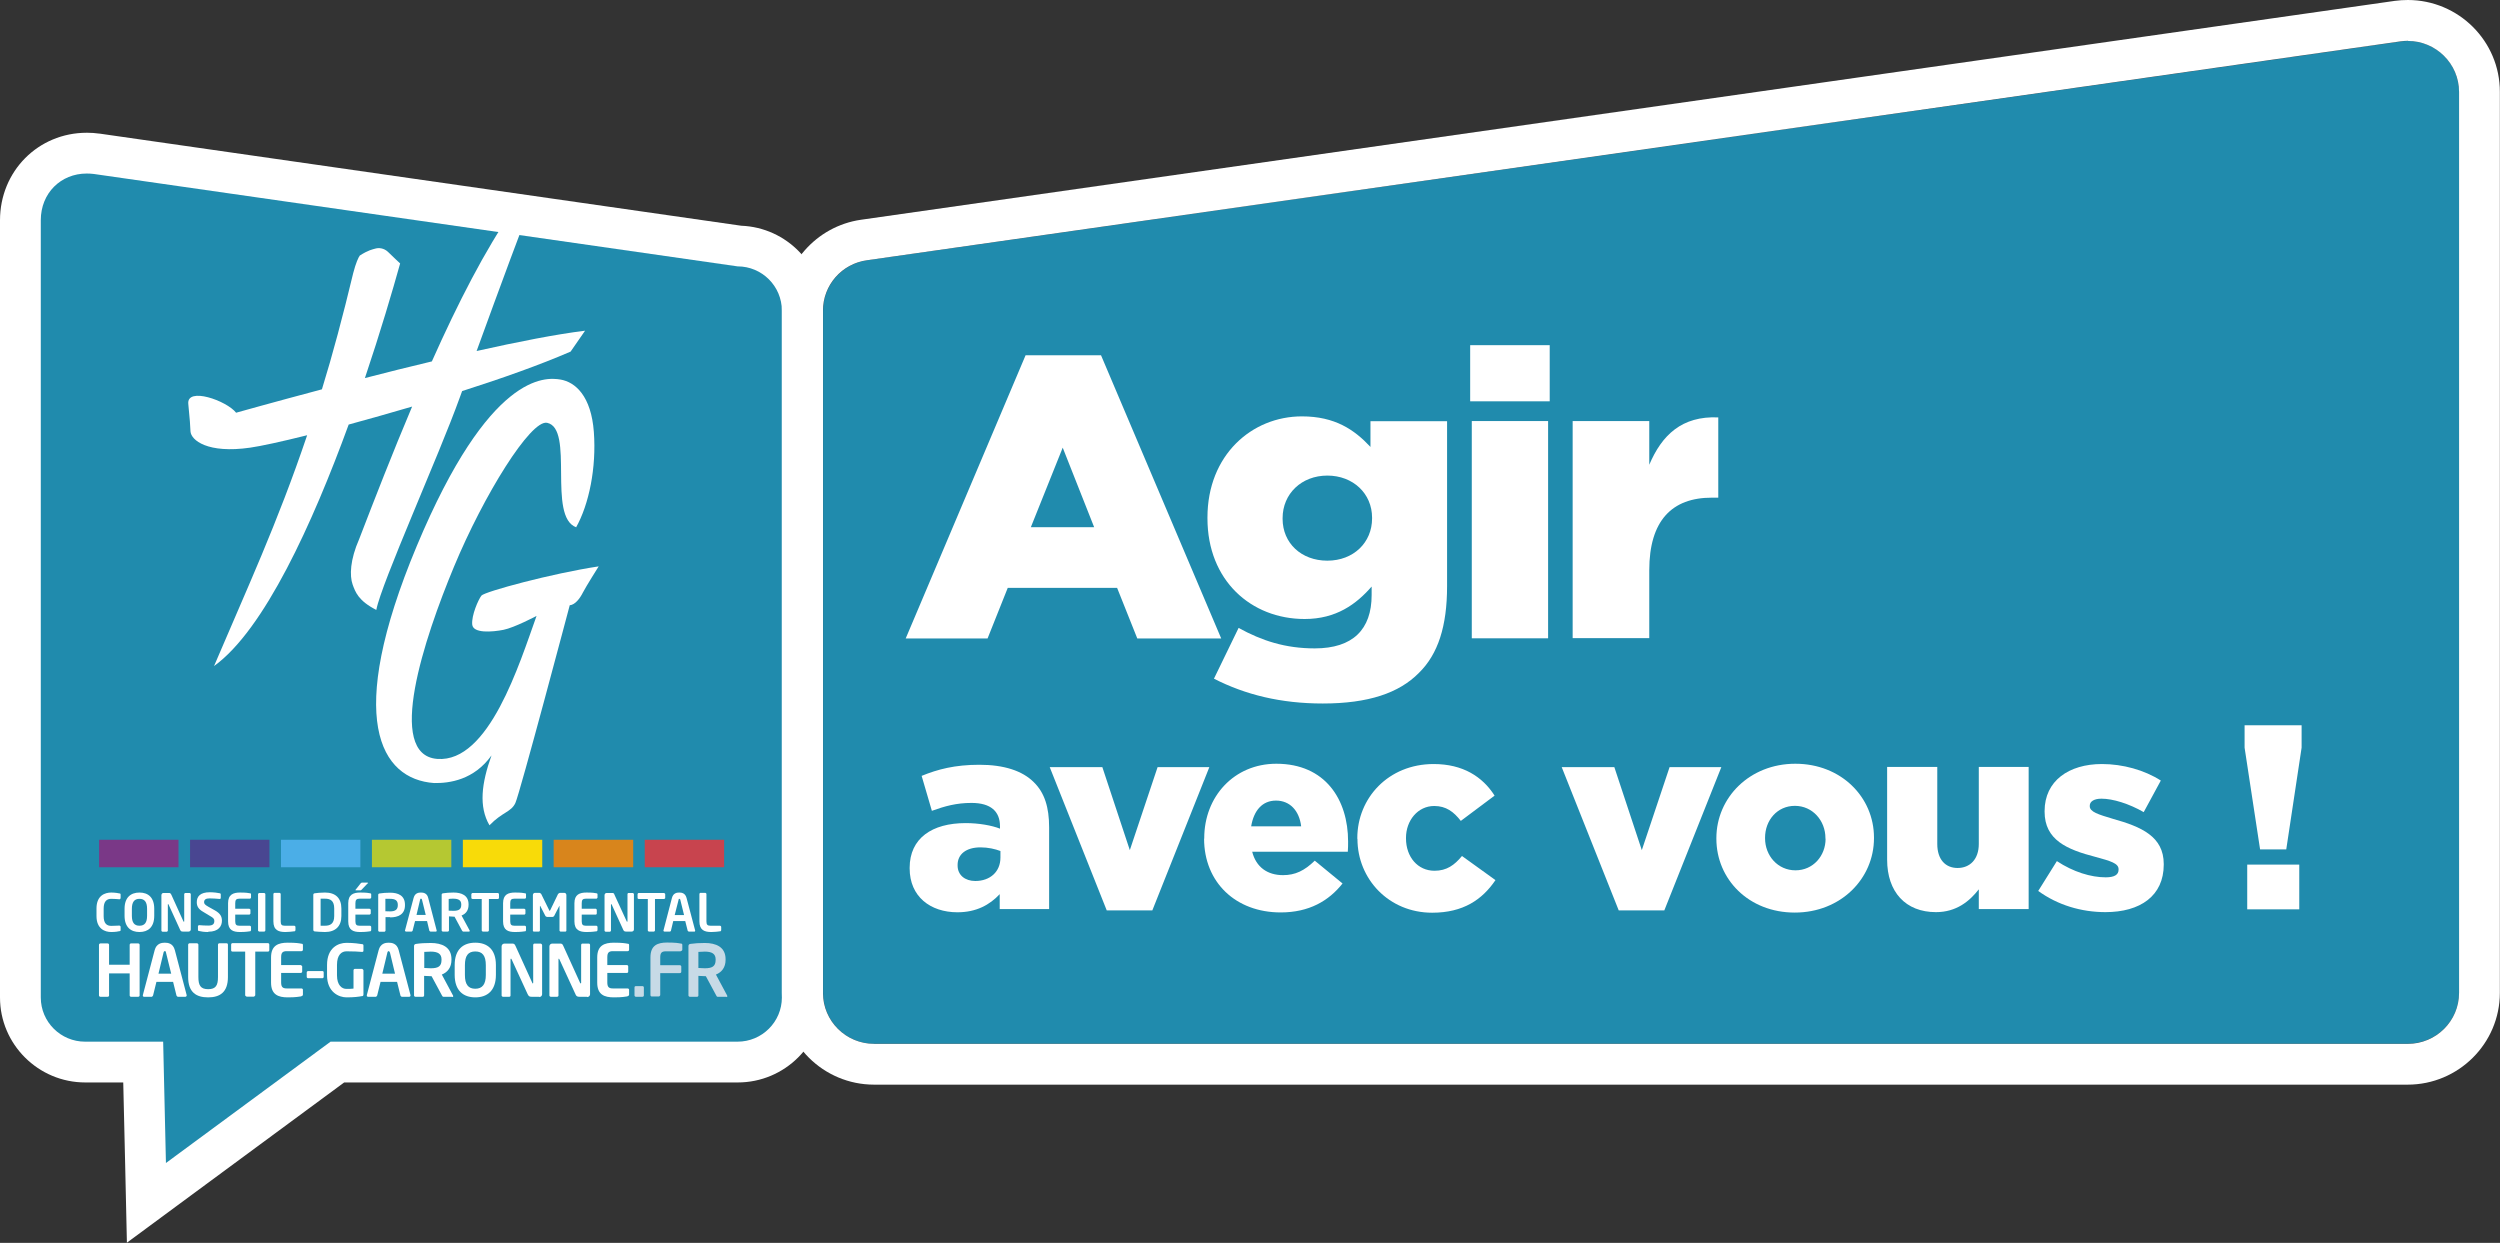 <?xml version="1.0" encoding="UTF-8"?>
<svg id="Calque_2" data-name="Calque 2" xmlns="http://www.w3.org/2000/svg" viewBox="0 0 171 85.01">
  <rect x="0" y="0" width="171" height="85.01" fill="#333333" stroke="none"/>
  <defs>
    <style>
      .cls-1 {
        fill: #fff;
      }

      .cls-2 {
        fill: #c8444e;
      }

      .cls-3 {
        fill: #f8db09;
      }

      .cls-4 {
        fill: #d8851c;
      }

      .cls-5 {
        fill: #c7dae6;
      }

      .cls-6 {
        fill: #208bad;
      }

      .cls-7 {
        fill: #4baee7;
      }

      .cls-8 {
        fill: #b5c832;
      }

      .cls-9 {
        fill: #494691;
      }

      .cls-10 {
        fill: #7a3887;
      }
    </style>
  </defs>
  <g id="Calque_1-2" data-name="Calque 1">
    <g>
      <path class="cls-1" d="m5.94,9.08c-3.33,0-5.94,2.63-5.94,5.99v53.16c0,3.2,2.62,5.81,5.83,5.81h2.6l.13,5.57.12,5.39,4.35-3.21,10.51-7.75h26.92c3.22,0,5.84-2.61,5.84-5.81V21.25c0-3.13-2.49-5.69-5.6-5.81L6.82,9.14h-.02c-.28-.04-.57-.06-.85-.06"/>
      <path class="cls-6" d="m5.94,11.87c.16,0,.32.01.48.03l44.03,6.32c1.67,0,3.03,1.35,3.03,3.03v46.98c0,1.67-1.36,3.02-3.03,3.02h-27.84l-11.26,8.3-.19-8.3h-5.34c-1.67,0-3.03-1.35-3.03-3.02V15.06c0-1.85,1.37-3.19,3.14-3.19Z"/>
      <path class="cls-6" d="m59.8,71.39h104.89c1.94,0,3.51-1.56,3.51-3.49V6.29c0-2.13-1.89-3.76-4-3.45l-104.89,14.96c-1.73.25-3.01,1.72-3.01,3.45v46.66c0,1.93,1.57,3.49,3.51,3.49"/>
      <path class="cls-1" d="m164.7,2.8c1.9,0,3.5,1.54,3.5,3.49v61.62c0,1.93-1.57,3.49-3.51,3.49H59.8c-1.94,0-3.51-1.56-3.51-3.49V21.25c0-1.74,1.28-3.21,3.01-3.45L164.19,2.83c.17-.02.34-.04.51-.04m0-2.79c-.3,0-.6.02-.9.06L58.9,15.03c-3.09.44-5.42,3.11-5.42,6.22v46.66c0,3.46,2.83,6.28,6.31,6.28h104.89c3.48,0,6.31-2.82,6.31-6.28V6.29C171,2.82,168.17,0,164.69,0"/>
      <path class="cls-1" d="m39.4,36.08c.89-1.58,1.4-4.09,1.22-6.53-.18-2.45-1.26-3.42-2.29-3.59-1.04-.17-4.86-.47-9.82,11.38-4.96,11.85-2.49,15.96,1.18,16.22,1.05.02,2.73-.21,3.93-1.89-.69,1.92-.88,3.51-.14,4.78.89-.92,1.47-.89,1.77-1.52.3-.63,3.72-13.53,3.72-13.53.36-.03.69-.45.9-.87.21-.41,1.08-1.79,1.08-1.79-3.18.48-7.81,1.73-8.02,2-.21.27-.69,1.35-.63,1.98.06.62,1.38.51,2.14.36.75-.15,2.26-.95,2.26-.95-1.17,3.26-3.25,10.05-6.79,9.78-3.55-.27-.9-8.23,1.14-13.14,2.04-4.91,5.25-10.08,6.37-9.85,1.89.39,0,6.43,2,7.15"/>
      <path class="cls-1" d="m8.17,63.69c-.05.02-.28.06-.56.06-.43,0-1.01-.21-1.01-1.09v-.52c0-.9.59-1.09,1.01-1.09.28,0,.51.05.56.06.05,0,.08.02.08.08v.24s-.02.08-.07.08h-.02c-.12-.01-.36-.03-.55-.03-.3,0-.52.16-.52.67v.52c0,.49.21.66.52.66.19,0,.43-.02.55-.02h.02s.07.03.07.08v.23c0,.05-.03.07-.08.08"/>
      <path class="cls-1" d="m9.54,63.75c-.59,0-1.02-.33-1.02-1.11v-.48c0-.78.43-1.11,1.02-1.11s1.01.33,1.01,1.11v.48c0,.79-.43,1.11-1.01,1.11Zm.52-1.59c0-.46-.17-.68-.52-.68s-.52.22-.52.68v.48c0,.47.17.68.52.68s.52-.21.52-.68v-.48Z"/>
      <path class="cls-1" d="m12.89,63.72h-.36c-.09,0-.16,0-.21-.12l-.79-1.73s-.02-.03-.02-.03c-.02,0-.03,0-.03.03v1.79s-.03.07-.07.07h-.3s-.07-.03-.07-.07v-2.43c0-.08.06-.15.13-.15h.39c.07,0,.11.02.16.12l.83,1.83s.02.02.03.02c0,0,.02-.01.02-.03v-1.87s.03-.07.07-.07h.31s.07.04.07.07v2.43c0,.08-.07.14-.15.14"/>
      <path class="cls-1" d="m14.24,63.75c-.27,0-.47-.03-.63-.07-.04,0-.07-.03-.07-.07v-.26s.03-.07.07-.07c.15.02.51.03.64.03.32,0,.41-.12.41-.32,0-.13-.06-.21-.3-.34l-.48-.29c-.33-.19-.42-.4-.42-.65,0-.39.23-.68.9-.68.24,0,.56.04.68.07.03,0,.06.03.06.07v.26s-.02.06-.06.06c-.24-.02-.48-.04-.71-.04-.26,0-.37.09-.37.26,0,.11.06.18.29.31l.43.24c.4.22.5.44.5.72,0,.36-.22.75-.93.75"/>
      <path class="cls-1" d="m17.1,63.7c-.11.01-.25.05-.68.05-.47,0-.82-.12-.82-.73v-1.24c0-.6.36-.73.82-.73.42,0,.57.03.68.05.06.01.07.02.07.08v.22s-.03.07-.07.07h-.73c-.21,0-.28.08-.28.31v.38h.97s.07.04.07.07v.26s-.04.07-.07.07h-.97v.46c0,.23.08.3.28.3h.73s.07.03.07.08v.23s-.02.06-.07.08"/>
      <path class="cls-1" d="m18.08,63.72h-.35s-.08-.03-.08-.07v-2.5s.04-.07.08-.07h.35s.07.04.07.07v2.5s-.03.07-.07.07Z"/>
      <path class="cls-1" d="m20.13,63.7c-.11.02-.42.05-.61.05-.46,0-.82-.12-.82-.73v-1.88s.03-.07.07-.07h.36s.07.04.07.07v1.88c0,.23.07.3.28.3h.66s.07.03.07.08v.23s-.02.06-.07.08"/>
      <path class="cls-1" d="m22.23,63.75c-.26,0-.6-.03-.7-.04-.06-.01-.1-.04-.1-.11v-2.39c0-.07.03-.1.1-.11.1-.02.45-.05.7-.05.72,0,1.12.38,1.12,1.09v.52c0,.7-.41,1.09-1.12,1.09m.63-1.61c0-.54-.27-.67-.63-.67h-.3v1.85c.07,0,.17,0,.3,0,.35,0,.63-.13.63-.66v-.52h0Z"/>
      <path class="cls-1" d="m25.32,63.7c-.12.01-.26.05-.68.05-.47,0-.82-.12-.82-.73v-1.24c0-.6.36-.73.82-.73.43,0,.57.03.68.05.05.01.07.02.07.08v.22s-.04.07-.07.07h-.73c-.2,0-.28.08-.28.31v.38h.97s.08.04.08.07v.26s-.04.07-.08.07h-.97v.46c0,.23.08.3.28.3h.73s.07.03.07.08v.23s-.02.06-.07.08m-.17-3.29l-.42.44s-.04.04-.08.04h-.31s-.03-.01-.03-.02,0-.02.02-.03l.34-.43s.05-.05.09-.05h.38s.04.02.04.03c0,0,0,.02-.02.03"/>
      <path class="cls-1" d="m26.69,62.73c-.1,0-.24,0-.32,0v.93s-.03.07-.07.07h-.36s-.07-.03-.07-.07v-2.45c0-.07.04-.09.11-.1.19-.03.44-.05.7-.05.55,0,1.02.19,1.02.83v.03c0,.63-.47.83-1.02.83m.53-.86c0-.3-.18-.41-.53-.41-.08,0-.25,0-.32,0v.85c.06,0,.25.01.32.01.39,0,.53-.15.53-.43v-.03h0Z"/>
      <path class="cls-1" d="m29.82,63.72h-.38s-.06-.03-.07-.05l-.16-.67h-.82l-.17.67s-.04.05-.07.05h-.38s-.07-.02-.07-.05v-.02l.59-2.23c.09-.34.34-.37.5-.37s.42.03.5.37l.58,2.23v.02s-.02.06-.06.06Zm-.96-2.2s-.02-.05-.06-.05-.05,0-.06.05l-.25,1.06h.63l-.26-1.06Z"/>
      <path class="cls-1" d="m32.1,63.72h-.43s-.05-.03-.07-.07l-.51-.95h-.06c-.09,0-.23-.01-.32-.02v.97s-.03.07-.07.07h-.36s-.07-.03-.07-.07v-2.45c0-.07.04-.09.11-.1.19-.03.44-.05.7-.05.55,0,1.03.19,1.03.81v.03c0,.38-.19.62-.48.73l.56,1.04s0,.02,0,.02c0,.03-.02.04-.05.04m-.53-1.86c0-.27-.18-.39-.54-.39-.08,0-.25,0-.32.02v.8c.05,0,.25.01.32.01.37,0,.54-.1.54-.41v-.03h0Z"/>
      <path class="cls-1" d="m34.06,61.49h-.62v2.16s-.03.07-.07.07h-.35s-.07-.03-.07-.07v-2.16h-.63s-.08-.02-.08-.06v-.28s.04-.07.08-.07h1.74s.07.04.07.07v.28s-.03.06-.07.06Z"/>
      <path class="cls-1" d="m35.91,63.7c-.11.01-.26.05-.68.05-.47,0-.82-.12-.82-.73v-1.24c0-.6.35-.73.82-.73.43,0,.57.03.68.05.06.01.07.02.07.08v.22s-.03.07-.07.07h-.73c-.21,0-.28.08-.28.31v.38h.97s.07.04.07.07v.26s-.03.07-.07.07h-.97v.46c0,.23.08.3.28.3h.73s.07.03.07.08v.23s-.01.06-.07.08"/>
      <path class="cls-1" d="m38.69,63.72h-.36s-.06-.03-.06-.07v-1.65s0-.04,0-.04c0,0-.01,0-.02.02l-.35.68s-.06.06-.11.06h-.36s-.09-.02-.12-.06l-.35-.68v-.02s-.03,0-.03.04v1.65s-.02.07-.06.07h-.36s-.06-.01-.06-.05v-2.45c0-.08.06-.15.14-.15h.29c.06,0,.11.04.14.08l.54,1.1s.02.05.02.05c.03,0,.04-.02.06-.05l.53-1.1s.08-.08.14-.08h.29c.08,0,.14.07.14.15v2.45s-.02.05-.06.05"/>
      <path class="cls-1" d="m40.8,63.7c-.12.01-.26.05-.68.05-.46,0-.83-.12-.83-.73v-1.24c0-.6.36-.73.83-.73.43,0,.57.03.68.05.05.01.07.02.07.08v.22s-.04.07-.07.07h-.73c-.21,0-.28.08-.28.31v.38h.97s.06.04.06.07v.26s-.02.07-.06.07h-.97v.46c0,.23.08.3.28.3h.73s.07.03.07.08v.23s-.02.06-.07.08"/>
      <path class="cls-1" d="m43.21,63.72h-.36c-.09,0-.17,0-.22-.12l-.79-1.73s-.02-.03-.04-.03c0,0-.01,0-.01.03v1.79s-.03.07-.07.07h-.3s-.07-.03-.07-.07v-2.43c0-.08.06-.15.14-.15h.39c.08,0,.12.02.15.12l.84,1.83.02.02s.03-.01.03-.03v-1.87s.02-.07.06-.07h.31s.07.04.07.07v2.43c0,.08-.07.14-.15.14"/>
      <path class="cls-1" d="m45.42,61.49h-.62v2.16s-.03.07-.07.07h-.35s-.07-.03-.07-.07v-2.16h-.63s-.07-.02-.07-.06v-.28s.03-.07.07-.07h1.74s.08.04.08.07v.28s-.03.06-.08.06Z"/>
      <path class="cls-1" d="m47.49,63.72h-.38s-.06-.03-.07-.05l-.17-.67h-.82l-.16.67s-.03.05-.07.05h-.38s-.06-.02-.06-.05v-.02l.58-2.23c.09-.34.34-.37.5-.37s.41.03.5.37l.59,2.23v.02s-.02.06-.06.06m-.96-2.2s-.02-.05-.06-.05c-.04,0-.05,0-.05.05l-.27,1.06h.64l-.26-1.06Z"/>
      <path class="cls-1" d="m49.26,63.7c-.1.02-.42.05-.6.05-.47,0-.82-.12-.82-.73v-1.88s.03-.07.06-.07h.35s.07.04.07.07v1.88c0,.23.07.3.28.3h.66s.07.03.07.08v.23s-.02.06-.07.08"/>
      <path class="cls-1" d="m9.45,68.18h-.49c-.05,0-.09-.05-.09-.09v-1.51h-1.41v1.51c0,.05-.04.09-.1.09h-.49c-.06,0-.1-.05-.1-.09v-3.46c0-.06.05-.1.1-.1h.49c.06,0,.1.04.1.1v1.36h1.41v-1.36c0-.06.04-.1.09-.1h.49c.06,0,.1.04.1.1v3.46c0,.05-.04.09-.1.09Z"/>
      <path class="cls-1" d="m12.68,68.18h-.52s-.08-.04-.09-.09l-.23-.93h-1.14l-.23.93s-.05.09-.09.09h-.52c-.06,0-.09-.03-.09-.09,0,0,0,0,0-.02l.81-3.08c.12-.46.48-.51.69-.51s.57.04.69.51l.81,3.08s0,.02,0,.02c0,.05-.05.09-.09.09m-1.33-3.04c0-.06-.03-.08-.08-.08-.05,0-.06.02-.08.08l-.35,1.46h.87l-.36-1.46h0Z"/>
      <path class="cls-1" d="m14.23,68.22c-.8,0-1.36-.34-1.36-1.39v-2.21c0-.06.05-.1.1-.1h.49c.06,0,.11.04.11.1v2.21c0,.56.14.83.67.83s.67-.27.67-.83v-2.21c0-.06.04-.1.1-.1h.49c.06,0,.09.04.09.1v2.21c0,1.05-.56,1.39-1.35,1.39"/>
      <path class="cls-1" d="m18.32,65.09h-.86v2.99s-.05.09-.1.09h-.49s-.1-.05-.1-.09v-2.99h-.86c-.06,0-.1-.03-.1-.09v-.39c0-.06.04-.1.1-.1h2.41c.06,0,.1.04.1.1v.39c0,.05-.04.09-.1.09Z"/>
      <path class="cls-1" d="m20.62,68.15c-.16.02-.35.07-.94.07-.64,0-1.14-.18-1.14-1.01v-1.72c0-.83.5-1.01,1.14-1.01.59,0,.78.04.94.07.08,0,.1.03.1.1v.31c0,.06-.05.1-.1.1h-1c-.29,0-.39.1-.39.42v.53h1.34s.1.05.1.09v.36c0,.05-.05.09-.1.09h-1.34v.64c0,.32.1.42.39.42h1c.06,0,.1.05.1.09v.32c0,.07-.02.09-.1.11"/>
      <path class="cls-1" d="m22.05,66.91h-.97c-.06,0-.1-.04-.1-.09v-.31c0-.05.05-.09.1-.09h.97c.06,0,.09.04.09.09v.31c0,.05-.04.09-.09.09Z"/>
      <path class="cls-1" d="m24.78,68.13c-.24.05-.57.09-1.08.09s-1.33-.35-1.33-1.51v-.71c0-1.16.75-1.51,1.33-1.51.48,0,.9.06,1.07.09.06,0,.09.03.09.1v.33c0,.07-.02.1-.09.1h-.02c-.23-.02-.57-.04-1.05-.04-.33,0-.65.23-.65.93v.71c0,.7.35.93.64.93.18,0,.33,0,.49-.02v-1.25c0-.05.04-.1.09-.1h.5s.09.05.09.1v1.65c0,.07-.03.11-.09.12"/>
      <path class="cls-1" d="m28.01,68.18h-.53s-.09-.04-.09-.09l-.23-.93h-1.13l-.23.93s-.05.09-.09.09h-.53c-.05,0-.09-.03-.09-.09,0,0,0,0,0-.02l.81-3.08c.12-.46.47-.51.68-.51s.57.04.69.51l.81,3.08s0,.02,0,.02c0,.05-.04.09-.09.09m-1.33-3.04c-.02-.06-.04-.08-.08-.08s-.06.02-.08.08l-.35,1.46h.87l-.35-1.46Z"/>
      <path class="cls-1" d="m30.93,68.18h-.6c-.06,0-.07-.05-.1-.09l-.71-1.32h-.07c-.13,0-.33-.02-.44-.02v1.34c0,.05-.04.09-.09.09h-.5c-.06,0-.1-.05-.1-.09v-3.38c0-.1.06-.14.16-.15.26-.04.61-.06.98-.06.76,0,1.42.27,1.42,1.11v.04c0,.52-.26.85-.66,1.01l.77,1.44s.01.03.01.04c0,.04-.02.06-.06.06m-.74-2.58c0-.37-.24-.53-.74-.53-.1,0-.35.01-.44.02v1.1c.08,0,.36.02.44.02.51,0,.74-.13.74-.57v-.04Z"/>
      <path class="cls-1" d="m32.51,68.22c-.81,0-1.41-.45-1.41-1.54v-.67c0-1.08.59-1.53,1.41-1.53s1.41.45,1.41,1.53v.67c0,1.08-.59,1.54-1.41,1.54Zm.72-2.2c0-.65-.23-.94-.72-.94s-.71.29-.71.94v.67c0,.65.23.94.71.94s.72-.3.72-.94v-.67Z"/>
      <path class="cls-1" d="m36.89,68.18h-.5c-.12,0-.22,0-.3-.18l-1.1-2.39s-.03-.04-.03-.04c-.02,0-.04.02-.04.04v2.48c0,.05-.03.09-.09.09h-.42c-.06,0-.1-.05-.1-.09v-3.36c0-.11.09-.19.2-.19h.53c.11,0,.16.03.22.16l1.15,2.53s.02.04.02.04c.03,0,.04-.02.04-.05v-2.58c0-.06.04-.1.09-.1h.43s.09.04.09.1v3.37c0,.1-.09.19-.2.19"/>
      <path class="cls-1" d="m40.16,68.18h-.5c-.12,0-.23,0-.3-.18l-1.1-2.39s-.03-.04-.04-.04c0,0-.02.02-.02.04v2.48c0,.05-.04.09-.1.09h-.42c-.06,0-.1-.05-.1-.09v-3.36c0-.11.09-.19.2-.19h.54c.1,0,.16.03.21.16l1.15,2.53s.03.04.05.04c0,0,.02-.02.02-.05v-2.58c0-.06.04-.1.09-.1h.43c.05,0,.09.04.09.1v3.37c0,.1-.09.19-.2.19"/>
      <path class="cls-1" d="m42.93,68.15c-.16.02-.34.07-.94.07-.65,0-1.14-.18-1.14-1.01v-1.72c0-.83.5-1.01,1.14-1.01.59,0,.77.04.94.07.08,0,.1.03.1.1v.31c0,.06-.04.1-.1.1h-1c-.29,0-.39.1-.39.42v.53h1.34c.05,0,.09.05.09.09v.36c0,.05-.04.09-.09.09h-1.34v.64c0,.32.1.42.39.42h1c.06,0,.1.05.1.09v.32c0,.07-.02.09-.1.11"/>
      <path class="cls-10" d="m12.21,57.44h-5.43v1.88h5.43v-1.88Z"/>
      <path class="cls-9" d="m18.43,57.44h-5.43v1.88h5.43v-1.88Z"/>
      <path class="cls-7" d="m24.65,57.44h-5.43v1.88h5.43v-1.88Z"/>
      <path class="cls-8" d="m30.87,57.44h-5.43v1.88h5.43v-1.88Z"/>
      <path class="cls-3" d="m37.09,57.44h-5.43v1.88h5.43v-1.88Z"/>
      <path class="cls-4" d="m43.31,57.44h-5.44v1.88h5.44v-1.88Z"/>
      <path class="cls-2" d="m49.53,57.44h-5.43v1.88h5.43v-1.88Z"/>
      <path class="cls-5" d="m43.94,68.18h-.44c-.06,0-.1-.05-.1-.09v-.55c0-.06.04-.09.1-.09h.44c.06,0,.1.04.1.09v.55c0,.05-.04.09-.1.09Z"/>
      <path class="cls-5" d="m46.56,65.07h-1.01c-.29,0-.39.1-.39.42v.53h1.34c.06,0,.1.05.1.09v.36c0,.05-.04.09-.1.09h-1.34v1.51s-.04.09-.1.09h-.48c-.05,0-.09-.05-.09-.09v-2.59c0-.83.5-1.01,1.14-1.01.59,0,.78.04.94.07.08,0,.1.03.1.1v.31c0,.06-.05.1-.1.1"/>
      <path class="cls-5" d="m49.69,68.18h-.6c-.06,0-.08-.05-.1-.09l-.71-1.32h-.07c-.13,0-.33-.02-.44-.02v1.34c0,.05-.04.09-.09.09h-.49c-.06,0-.1-.05-.1-.09v-3.38c0-.1.06-.14.15-.15.26-.04.61-.06.97-.06.76,0,1.42.27,1.42,1.11v.04c0,.52-.26.85-.66,1.01l.77,1.44s.01.03.01.04c0,.04-.02.06-.06.06m-.74-2.58c0-.37-.24-.53-.74-.53-.1,0-.35.01-.44.02v1.1c.08,0,.36.02.44.02.5,0,.74-.13.74-.57v-.04Z"/>
      <path class="cls-1" d="m40.02,22.62c-1.96.24-4.61.76-7.42,1.39,1.5-4.13,3.4-9.26,3.64-9.77.29-.66-.7-.52-1.18.16-1.85,2.64-3.75,6.35-5.52,10.32-1.56.37-3.11.76-4.58,1.14,1.07-3.18,1.9-6.01,2.41-7.84,0,0-.58-.54-.84-.8-.28-.26-.63-.28-.84-.22-.21.06-.49.1-1.08.48-.09.12-.27.5-.45,1.2-.71,2.96-1.41,5.58-2.14,7.95-3.42.91-5.87,1.6-5.87,1.6-.65-.83-3.39-1.79-3.27-.6.12,1.2.12,1.35.15,1.88.04.6,1.17,1.53,4.08,1.11.71-.1,2.1-.4,3.9-.85-2.04,6.04-4.15,10.57-6.37,15.79,3.44-2.48,6.75-9.78,9.21-16.52,1.36-.37,2.84-.79,4.34-1.23-1.32,3.12-2.55,6.28-3.62,9.06-.63,1.43-.66,2.51-.45,3.11.19.52.39,1.11,1.62,1.74.34-1.82,4.29-10.57,5.71-14.53.05-.14.1-.29.16-.44,2.7-.86,5.32-1.79,7.42-2.7l.99-1.43h0Z"/>
      <path class="cls-1" d="m70.15,24.3h5.16l8.22,19.37h-5.74l-1.38-3.46h-7.48l-1.38,3.46h-5.6l8.2-19.37Zm4.69,11.76l-2.15-5.44-2.18,5.44h4.33,0Z"/>
      <path class="cls-1" d="m83.04,46.41l1.68-3.46c1.6.88,3.2,1.4,5.21,1.4,2.6,0,3.89-1.29,3.89-3.65v-.58c-1.05,1.21-2.43,2.22-4.58,2.22-3.67,0-6.65-2.64-6.65-6.89v-.05c0-4.28,3.04-6.92,6.46-6.92,2.26,0,3.59.91,4.69,2.09v-1.76h5.24v11.29c0,2.72-.61,4.64-1.93,5.93-1.35,1.37-3.45,2.09-6.57,2.09-2.87,0-5.3-.6-7.45-1.7m10.82-10.96v-.05c0-1.65-1.3-2.88-3.06-2.88s-3.06,1.24-3.06,2.91v.05c0,1.65,1.27,2.86,3.06,2.86s3.06-1.24,3.06-2.89Z"/>
      <path class="cls-1" d="m100.56,23.61h5.44v3.84h-5.44v-3.84Zm.11,5.19h5.22v14.86h-5.22v-14.86Z"/>
      <path class="cls-1" d="m107.57,28.8h5.24v2.99c.86-2.03,2.23-3.35,4.72-3.24v5.49h-.44c-2.73,0-4.28,1.57-4.28,4.97v4.64h-5.24v-14.86Z"/>
      <path class="cls-1" d="m62.22,59.4v-.04c0-2.03,1.54-3.06,3.83-3.06.9,0,1.79.16,2.35.38v-.16c0-1.02-.63-1.6-1.95-1.6-1.03,0-1.82.22-2.71.54l-.7-2.39c1.1-.45,2.27-.76,3.95-.76s2.94.41,3.72,1.19c.74.72,1.05,1.72,1.05,3.09v5.59h-3.38v-1.02c-.69.74-1.61,1.24-2.89,1.24-1.86,0-3.27-1.08-3.27-3Zm6.21-.74v-.45c-.36-.14-.85-.25-1.36-.25-.99,0-1.57.47-1.57,1.2v.04c0,.66.51,1.06,1.21,1.06,1.01,0,1.72-.63,1.72-1.6Z"/>
      <path class="cls-1" d="m71.79,52.47h3.61l1.88,5.68,1.9-5.68h3.54l-3.9,9.8h-3.12l-3.9-9.8Z"/>
      <path class="cls-1" d="m82.37,57.37v-.04c0-2.84,2.04-5.09,4.93-5.09,3.36,0,4.91,2.46,4.91,5.32,0,.22,0,.47-.02.7h-6.54c.27,1.06,1.05,1.6,2.11,1.6.83,0,1.46-.3,2.17-.99l1.9,1.56c-.94,1.19-2.29,1.98-4.23,1.98-3.07,0-5.24-2.05-5.24-5.05m6.64-.84c-.13-1.08-.78-1.76-1.72-1.76s-1.52.68-1.7,1.76h3.42Z"/>
      <path class="cls-1" d="m92.84,57.37v-.04c0-2.75,2.13-5.07,5.22-5.07,2,0,3.34.86,4.17,2.16l-2.31,1.73c-.49-.63-1.01-1.02-1.82-1.02-1.12,0-1.93.99-1.93,2.18v.04c0,1.26.8,2.21,1.95,2.21.83,0,1.36-.38,1.88-1.01l2.29,1.65c-.9,1.33-2.2,2.23-4.33,2.23-2.96,0-5.11-2.3-5.11-5.05"/>
      <path class="cls-1" d="m106.81,52.47h3.61l1.88,5.68,1.9-5.68h3.54l-3.9,9.8h-3.12l-3.9-9.8Z"/>
      <path class="cls-1" d="m117.4,57.37v-.04c0-2.77,2.27-5.09,5.4-5.09s5.38,2.28,5.38,5.05v.04c0,2.77-2.27,5.09-5.42,5.09s-5.36-2.28-5.36-5.05Zm7.46,0v-.04c0-1.2-.88-2.21-2.09-2.21s-2.04.99-2.04,2.18v.04c0,1.19.87,2.19,2.08,2.19s2.06-.99,2.06-2.16"/>
      <path class="cls-1" d="m129.08,58.81v-6.35h3.43v5.27c0,1.06.56,1.64,1.39,1.64s1.45-.58,1.45-1.64v-5.27h3.41v9.72h-3.41v-1.35c-.63.81-1.53,1.56-2.93,1.56-2.08,0-3.34-1.38-3.34-3.59"/>
      <path class="cls-1" d="m139.41,60.95l1.28-2.05c1.12.74,2.33,1.11,3.34,1.11.6,0,.88-.18.88-.52v-.04c0-.4-.56-.56-1.59-.84-1.93-.5-3.47-1.15-3.47-3.09v-.04c0-2.07,1.66-3.22,3.92-3.22,1.43,0,2.91.41,4.03,1.13l-1.17,2.16c-1.01-.58-2.11-.92-2.89-.92-.52,0-.8.2-.8.48v.04c0,.38.58.56,1.59.86,1.93.54,3.47,1.2,3.47,3.09v.04c0,2.14-1.61,3.25-3.99,3.25-1.64,0-3.27-.48-4.61-1.46Z"/>
      <path class="cls-1" d="m153.53,51.14v-1.53h3.9v1.53l-1.05,6.96h-1.79l-1.06-6.96h0Zm.18,8h3.56v3.06h-3.56v-3.06Z"/>
    </g>
  </g>
</svg>
